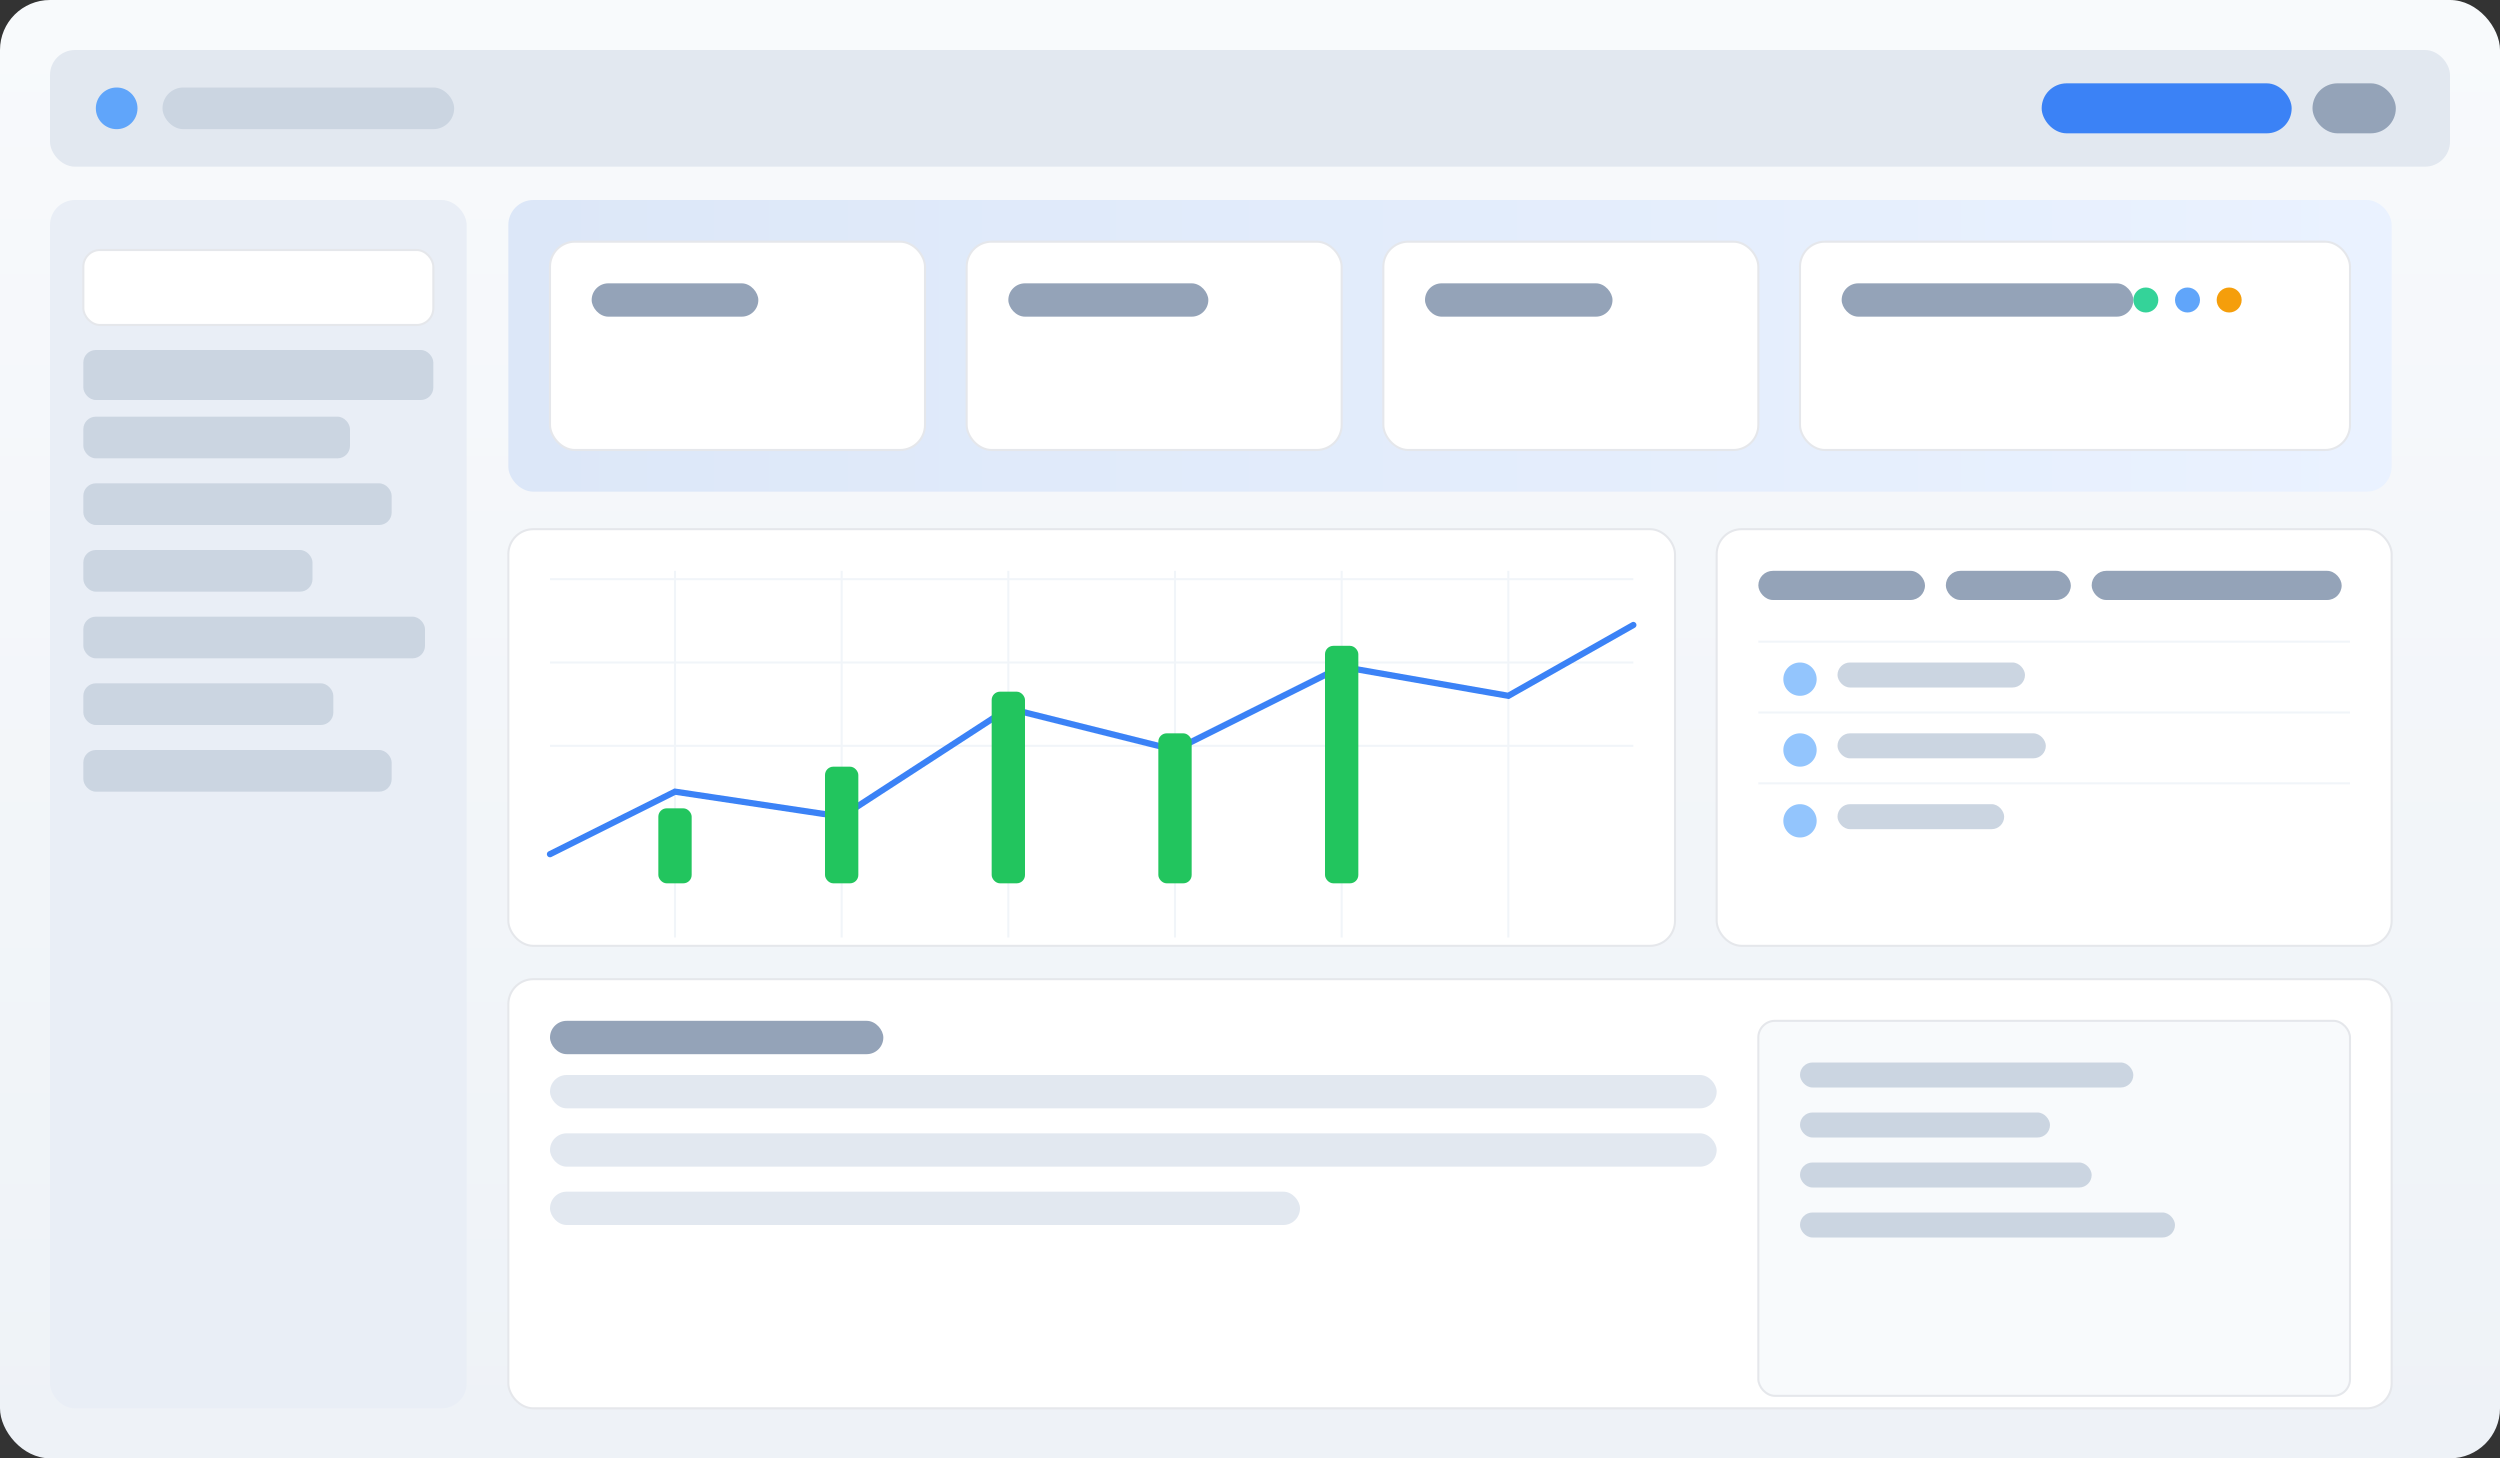 <?xml version="1.0" encoding="UTF-8"?>
<svg width="1200" height="700" viewBox="0 0 1200 700" fill="none" xmlns="http://www.w3.org/2000/svg">
  <rect x="0" y="0" width="1200" height="700" fill="#333333" stroke="none"/>
  <defs>
    <linearGradient id="g1" x1="0" y1="0" x2="0" y2="1">
      <stop offset="0%" stop-color="#F8FAFC"/>
      <stop offset="100%" stop-color="#EEF2F7"/>
    </linearGradient>
    <linearGradient id="g2" x1="0" y1="0" x2="1" y2="0">
      <stop offset="0%" stop-color="#DCE7F8"/>
      <stop offset="100%" stop-color="#EAF2FF"/>
    </linearGradient>
  </defs>

  <!-- Background -->
  <rect width="1200" height="700" rx="24" fill="url(#g1)"/>

  <!-- Top bar -->
  <rect x="24" y="24" width="1152" height="56" rx="12" fill="#E2E8F0"/>
  <circle cx="56" cy="52" r="10" fill="#60A5FA"/>
  <rect x="78" y="42" width="140" height="20" rx="10" fill="#CBD5E1"/>
  <rect x="980" y="40" width="120" height="24" rx="12" fill="#3B82F6"/>
  <rect x="1110" y="40" width="40" height="24" rx="12" fill="#94A3B8"/>

  <!-- Sidebar -->
  <rect x="24" y="96" width="200" height="580" rx="12" fill="#E9EEF6"/>
  <rect x="40" y="120" width="168" height="36" rx="8" fill="#FFFFFF" stroke="#E5E7EB"/>
  <rect x="40" y="168" width="168" height="24" rx="6" fill="#CBD5E1"/>
  <rect x="40" y="200" width="128" height="20" rx="6" fill="#CBD5E1"/>
  <rect x="40" y="232" width="148" height="20" rx="6" fill="#CBD5E1"/>
  <rect x="40" y="264" width="110" height="20" rx="6" fill="#CBD5E1"/>
  <rect x="40" y="296" width="164" height="20" rx="6" fill="#CBD5E1"/>
  <rect x="40" y="328" width="120" height="20" rx="6" fill="#CBD5E1"/>
  <rect x="40" y="360" width="148" height="20" rx="6" fill="#CBD5E1"/>

  <!-- Cards row -->
  <rect x="244" y="96" width="904" height="140" rx="12" fill="url(#g2)"/>
  <rect x="264" y="116" width="180" height="100" rx="12" fill="#FFFFFF" stroke="#E5E7EB"/>
  <rect x="464" y="116" width="180" height="100" rx="12" fill="#FFFFFF" stroke="#E5E7EB"/>
  <rect x="664" y="116" width="180" height="100" rx="12" fill="#FFFFFF" stroke="#E5E7EB"/>
  <rect x="864" y="116" width="264" height="100" rx="12" fill="#FFFFFF" stroke="#E5E7EB"/>
  <rect x="284" y="136" width="80" height="16" rx="8" fill="#94A3B8"/>
  <rect x="484" y="136" width="96" height="16" rx="8" fill="#94A3B8"/>
  <rect x="684" y="136" width="90" height="16" rx="8" fill="#94A3B8"/>
  <rect x="884" y="136" width="140" height="16" rx="8" fill="#94A3B8"/>

  <!-- Chart panel -->
  <rect x="244" y="254" width="560" height="200" rx="12" fill="#FFFFFF" stroke="#E5E7EB"/>
  <!-- grid lines -->
  <path d="M264 318 H784" stroke="#F1F5F9"/>
  <path d="M264 358 H784" stroke="#F1F5F9"/>
  <path d="M264 278 H784" stroke="#F1F5F9"/>
  <path d="M324 274 V450" stroke="#F1F5F9"/>
  <path d="M404 274 V450" stroke="#F1F5F9"/>
  <path d="M484 274 V450" stroke="#F1F5F9"/>
  <path d="M564 274 V450" stroke="#F1F5F9"/>
  <path d="M644 274 V450" stroke="#F1F5F9"/>
  <path d="M724 274 V450" stroke="#F1F5F9"/>
  <!-- line -->
  <polyline points="264,410 324,380 404,392 484,340 564,360 644,320 724,334 784,300" fill="none" stroke="#3B82F6" stroke-width="3" stroke-linecap="round"/>
  <!-- bars -->
  <rect x="316" y="388" width="16" height="36" rx="4" fill="#22C55E"/>
  <rect x="396" y="368" width="16" height="56" rx="4" fill="#22C55E"/>
  <rect x="476" y="332" width="16" height="92" rx="4" fill="#22C55E"/>
  <rect x="556" y="352" width="16" height="72" rx="4" fill="#22C55E"/>
  <rect x="636" y="310" width="16" height="114" rx="4" fill="#22C55E"/>

  <!-- Table panel -->
  <rect x="824" y="254" width="324" height="200" rx="12" fill="#FFFFFF" stroke="#E5E7EB"/>
  <rect x="844" y="274" width="80" height="14" rx="7" fill="#94A3B8"/>
  <rect x="934" y="274" width="60" height="14" rx="7" fill="#94A3B8"/>
  <rect x="1004" y="274" width="120" height="14" rx="7" fill="#94A3B8"/>
  <path d="M844 308 H1128" stroke="#F1F5F9"/>
  <path d="M844 342 H1128" stroke="#F1F5F9"/>
  <path d="M844 376 H1128" stroke="#F1F5F9"/>
  <circle cx="864" cy="326" r="8" fill="#93C5FD"/>
  <circle cx="864" cy="360" r="8" fill="#93C5FD"/>
  <circle cx="864" cy="394" r="8" fill="#93C5FD"/>
  <rect x="882" y="318" width="90" height="12" rx="6" fill="#CBD5E1"/>
  <rect x="882" y="352" width="100" height="12" rx="6" fill="#CBD5E1"/>
  <rect x="882" y="386" width="80" height="12" rx="6" fill="#CBD5E1"/>

  <!-- Bottom panels -->
  <rect x="244" y="470" width="904" height="206" rx="12" fill="#FFFFFF" stroke="#E5E7EB"/>
  <rect x="264" y="490" width="160" height="16" rx="8" fill="#94A3B8"/>
  <rect x="264" y="516" width="560" height="16" rx="8" fill="#E2E8F0"/>
  <rect x="264" y="544" width="560" height="16" rx="8" fill="#E2E8F0"/>
  <rect x="264" y="572" width="360" height="16" rx="8" fill="#E2E8F0"/>
  <rect x="844" y="490" width="284" height="180" rx="8" fill="#F8FAFC" stroke="#E5E7EB"/>
  <rect x="864" y="510" width="160" height="12" rx="6" fill="#CBD5E1"/>
  <rect x="864" y="534" width="120" height="12" rx="6" fill="#CBD5E1"/>
  <rect x="864" y="558" width="140" height="12" rx="6" fill="#CBD5E1"/>
  <rect x="864" y="582" width="180" height="12" rx="6" fill="#CBD5E1"/>

  <!-- Accent dots -->
  <circle cx="1030" cy="144" r="6" fill="#34D399"/>
  <circle cx="1050" cy="144" r="6" fill="#60A5FA"/>
  <circle cx="1070" cy="144" r="6" fill="#F59E0B"/>

</svg>